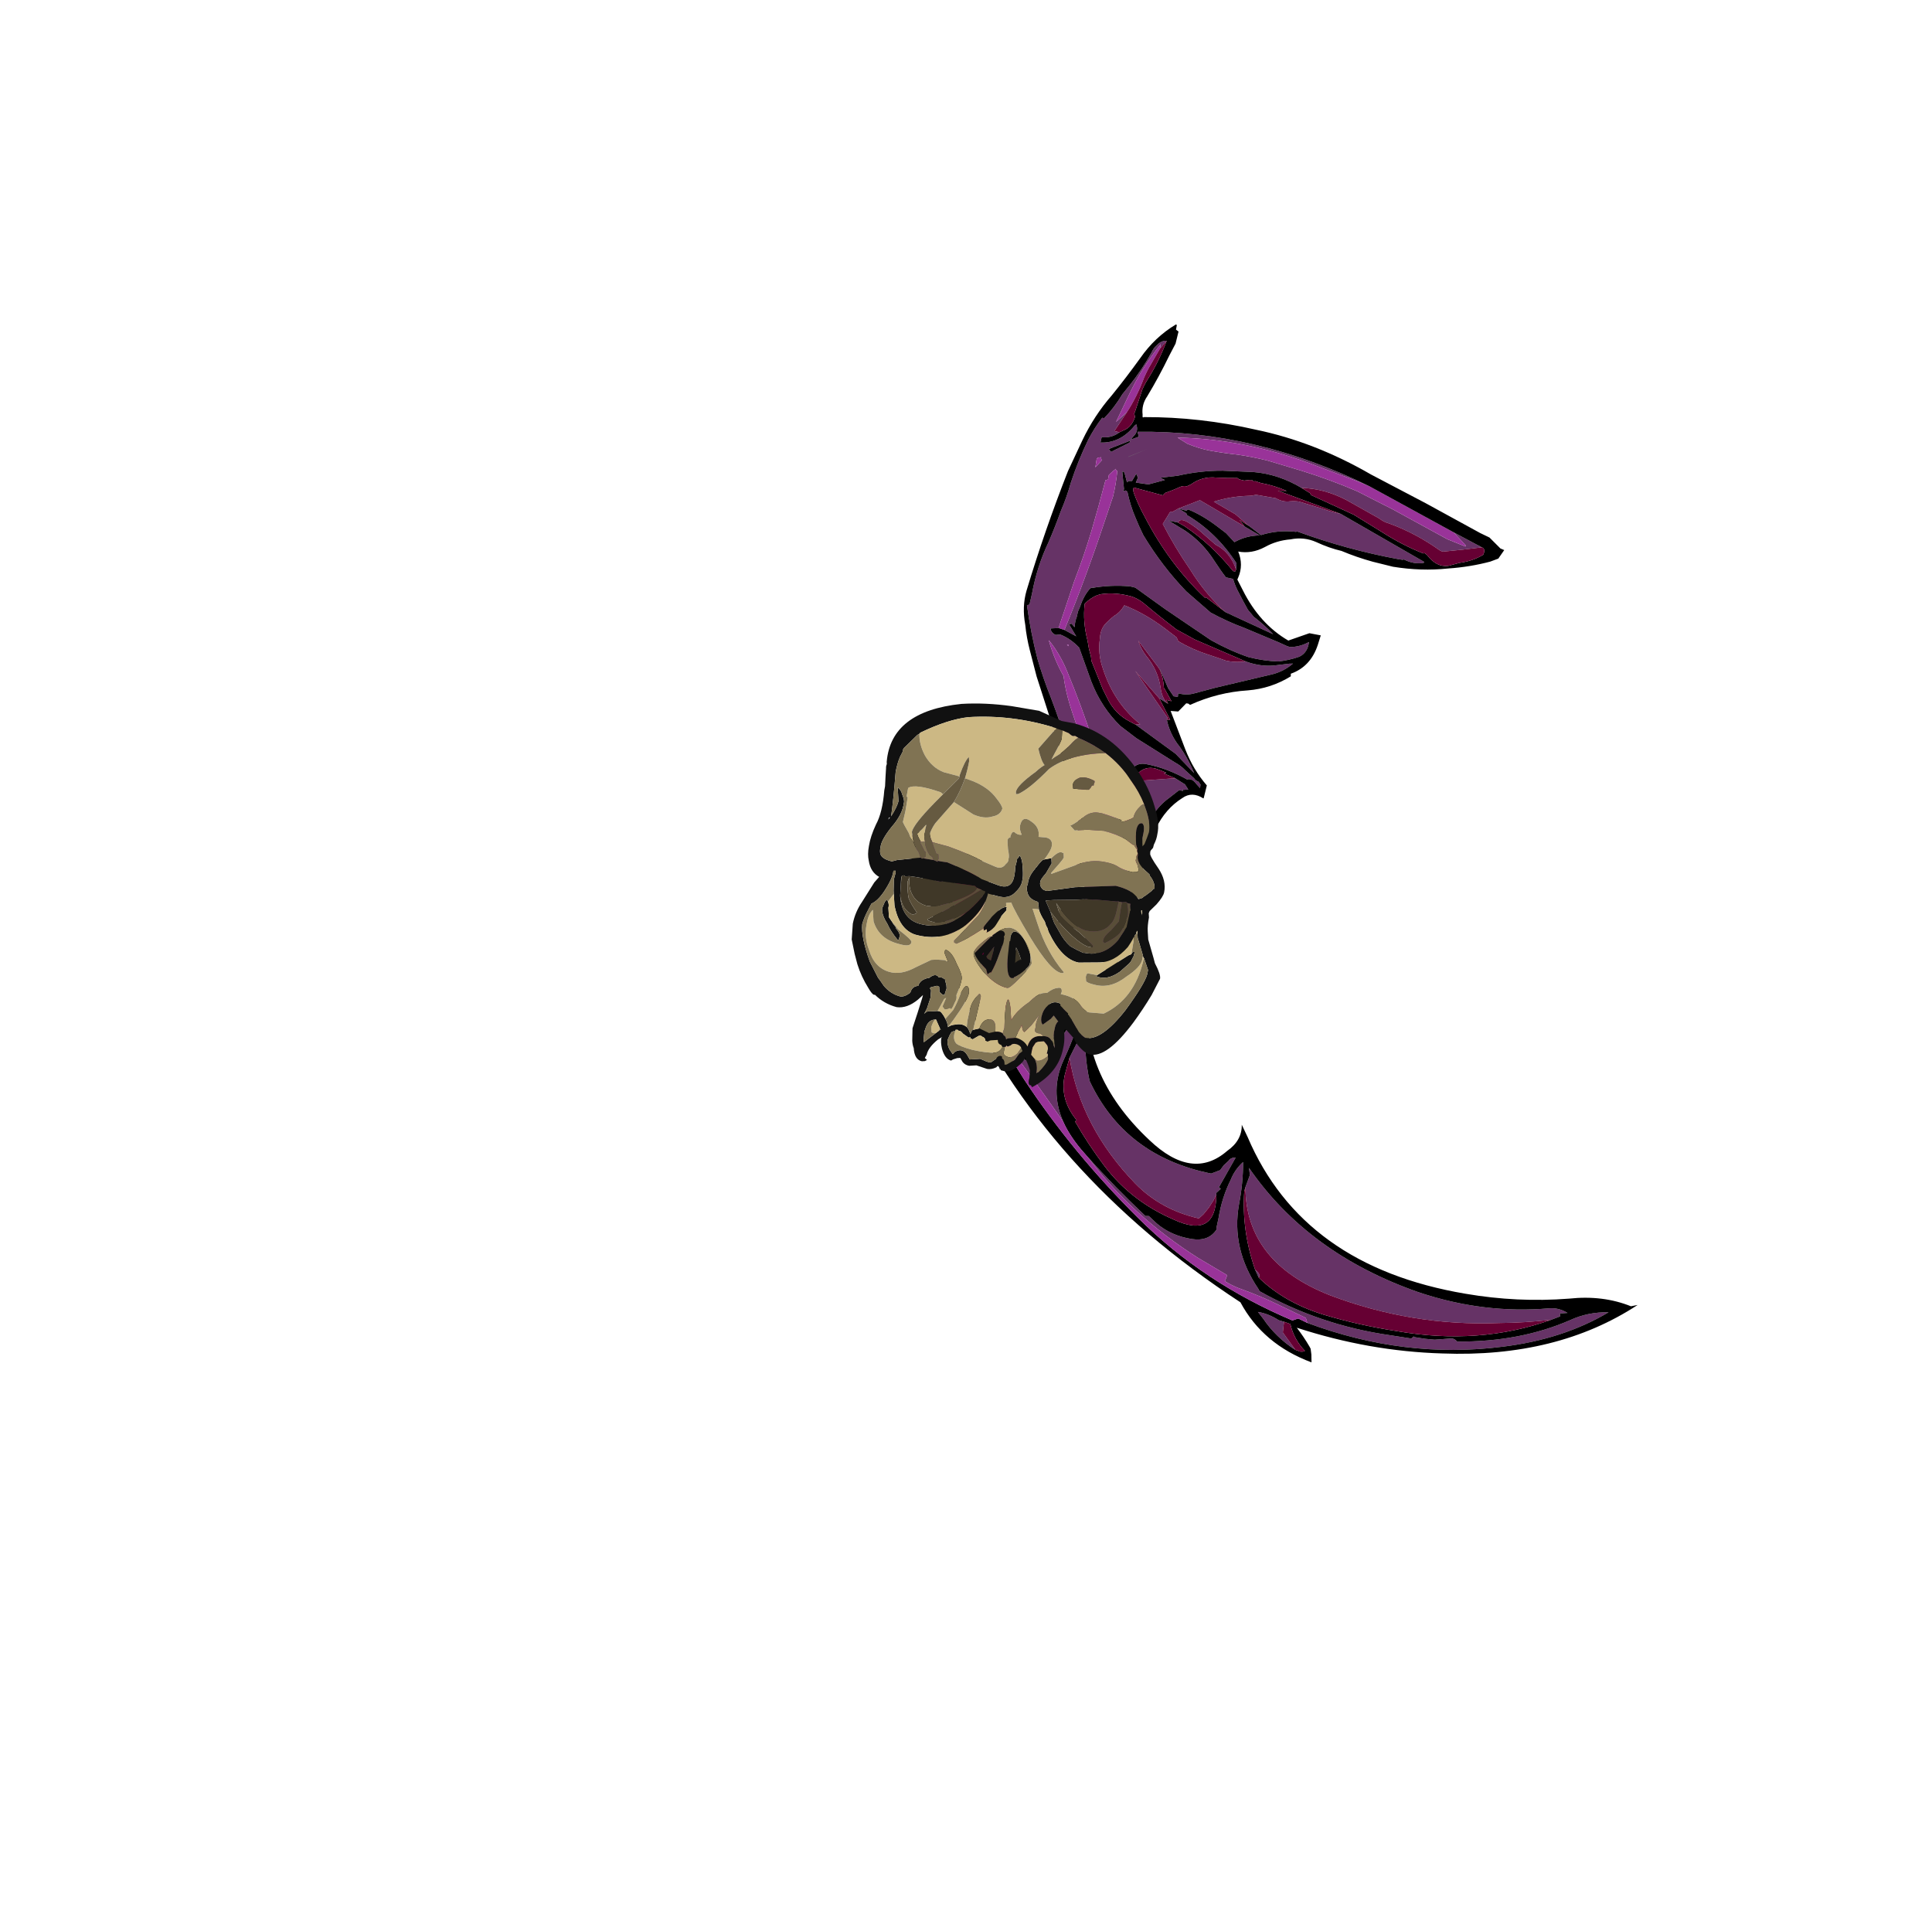 <?xml version="1.0" encoding="UTF-8" standalone="no"?>
<svg xmlns:ffdec="https://www.free-decompiler.com/flash" xmlns:xlink="http://www.w3.org/1999/xlink" ffdec:objectType="frame" height="643.95px" width="650.0px" xmlns="http://www.w3.org/2000/svg">
  <g transform="matrix(1.0, 0.0, 0.0, 1.0, 342.2, 391.7)">
    <use ffdec:characterId="318" ffdec:characterName="a_WingFall8" height="247.45" transform="matrix(0.738, -0.674, -0.914, -0.706, 145.221, 105.426)" width="86.1" xlink:href="#sprite0"/>
    <use ffdec:characterId="330" ffdec:characterName="a_WingFall9" height="195.3" transform="matrix(-0.81, -0.618, -0.406, 0.942, 164.024, -206.941)" width="147.0" xlink:href="#sprite1"/>
    <use ffdec:characterId="347" ffdec:characterName="a_Body04" height="129.15" id="ikNode_1" transform="matrix(1, -0.06, 0.062, 1.006, -60.386, -152.352)" width="106.05" xlink:href="#sprite2"/>
  </g>
  <defs>
    <g id="sprite0" transform="matrix(1.0, 0.0, 0.0, 1.0, 43.05, 247.45)">
      <use ffdec:characterId="317" height="35.35" transform="matrix(7.0, 0.0, 0.0, 7.0, -43.05, -247.45)" width="12.3" xlink:href="#shape0"/>
    </g>
    <g id="shape0" transform="matrix(1.0, 0.0, 0.0, 1.0, 6.15, 35.35)">
      <path d="M3.0 -33.35 L3.4 -33.5 3.5 -33.4 3.75 -33.6 Q3.7 -33.2 3.4 -32.95 1.2 -31.25 0.1 -28.7 -1.7 -24.35 -0.15 -20.0 L-0.4 -20.25 -1.0 -20.5 Q-3.9 -22.85 -2.65 -26.3 -1.4 -29.6 1.3 -31.95 2.1 -32.7 3.0 -33.35 M-3.9 -23.35 L-4.1 -23.7 Q-4.0 -23.7 -3.95 -23.6 -3.9 -23.5 -3.9 -23.35 M-4.4 -26.5 Q-2.9 -30.4 0.5 -32.8 2.6 -34.3 5.0 -34.75 4.4 -34.15 3.55 -33.9 1.2 -33.15 -0.65 -31.35 -0.6 -31.15 -0.75 -31.05 L-1.25 -30.65 -1.5 -30.35 -1.75 -30.0 -1.75 -29.95 -1.9 -29.95 -2.4 -29.25 Q-4.1 -26.95 -4.6 -24.15 L-4.55 -24.05 Q-3.8 -22.0 -1.85 -20.85 -0.9 -20.3 -0.1 -19.65 -0.65 -19.65 -1.15 -19.85 -2.1 -20.15 -3.0 -20.7 L-3.45 -20.95 -3.5 -21.0 Q-4.2 -21.15 -4.6 -20.6 -5.1 -19.9 -5.05 -19.1 L-5.0 -18.65 -5.1 -18.55 Q-4.9 -16.8 -4.55 -15.1 -5.5 -18.15 -5.15 -21.35 L-4.95 -22.7 -5.0 -22.75 -5.25 -22.85 Q-5.2 -23.25 -5.05 -23.6 -4.75 -24.35 -4.55 -25.15 L-4.25 -26.3 -4.4 -26.5 M-3.9 -13.25 Q-3.1 -11.9 -1.5 -11.35 0.1 -10.8 1.55 -10.05 1.15 -10.1 0.75 -10.2 -0.85 -10.8 -2.3 -10.55 -2.6 -10.5 -2.65 -10.25 L-2.7 -10.3 Q-1.5 -8.1 -0.5 -5.9 0.45 -3.85 1.9 -2.2 L2.2 -2.1 3.35 -2.35 3.5 -2.2 Q3.85 -1.9 4.15 -1.55 L4.2 -1.45 4.2 -1.25 4.05 -1.2 Q3.65 -1.1 3.4 -0.8 3.15 -0.6 2.9 -0.5 L2.75 -0.45 2.6 -0.45 2.6 -0.5 2.55 -0.55 2.3 -0.5 2.2 -0.5 2.15 -0.6 2.05 -0.75 1.85 -1.15 1.8 -1.2 1.8 -1.3 1.85 -1.4 1.85 -1.45 1.7 -1.5 1.75 -1.95 1.45 -2.2 Q-0.8 -4.85 -2.2 -8.05 -3.0 -10.65 -3.9 -13.25 M-1.2 -10.45 L0.6 -9.85 0.1 -9.45 Q-0.05 -9.3 -0.05 -9.15 0.55 -6.2 2.65 -3.65 0.15 -5.9 -1.15 -9.0 -1.4 -9.65 -1.8 -10.2 L-1.75 -10.2 -1.65 -10.25 -1.45 -10.25 -1.25 -10.35 -1.2 -10.45 M-0.8 -6.95 L-0.95 -7.15 -0.95 -7.25 -0.8 -6.95 M2.65 -1.35 L2.6 -1.35 2.25 -1.05 Q2.25 -1.0 2.35 -1.05 L2.65 -1.25 2.65 -1.35 M-5.8 -27.0 L-5.5 -26.1 -5.05 -25.8 -5.15 -25.6 Q-5.2 -25.1 -5.45 -24.75 L-5.55 -25.1 Q-5.9 -26.05 -5.8 -27.0 M-1.25 -11.45 Q-3.6 -13.95 -4.15 -17.25 -4.4 -18.8 -3.6 -20.15 L-3.3 -20.15 -2.9 -20.1 -2.45 -20.0 -2.15 -19.9 -2.1 -19.85 -1.8 -19.85 -1.8 -19.75 -0.15 -19.3 Q-0.3 -19.15 -0.5 -19.2 L-0.8 -19.2 -1.1 -19.25 -1.5 -19.1 Q-3.4 -16.1 -1.55 -12.75 -0.65 -11.7 0.5 -10.9 L-1.25 -11.45" fill="#663366" fill-rule="evenodd" stroke="none"/>
      <path d="M-1.0 -20.5 L-0.4 -20.25 -0.15 -20.0 Q-1.7 -24.35 0.1 -28.7 1.2 -31.25 3.4 -32.95 3.7 -33.2 3.75 -33.6 L3.5 -33.4 3.4 -33.5 3.0 -33.35 Q-0.15 -32.1 -2.05 -29.3 -2.95 -28.05 -3.6 -26.7 -4.3 -25.2 -4.1 -23.7 L-3.9 -23.35 Q-2.8 -21.75 -1.2 -20.6 L-1.0 -20.5 M-4.55 -15.1 Q-4.9 -16.8 -5.1 -18.55 L-5.0 -18.65 -5.05 -19.1 Q-5.1 -19.9 -4.6 -20.6 -4.2 -21.15 -3.5 -21.0 L-3.45 -20.95 -3.0 -20.7 Q-2.1 -20.15 -1.15 -19.85 -0.65 -19.65 -0.1 -19.65 -0.9 -20.3 -1.85 -20.85 -3.8 -22.0 -4.55 -24.05 L-4.6 -24.15 Q-4.1 -26.95 -2.4 -29.25 L-1.9 -29.95 -1.75 -29.95 -1.75 -30.0 -1.5 -30.35 -1.25 -30.65 -0.75 -31.05 Q-0.6 -31.15 -0.65 -31.35 1.2 -33.15 3.55 -33.9 4.4 -34.15 5.0 -34.75 2.6 -34.3 0.5 -32.8 -2.9 -30.4 -4.4 -26.5 L-4.5 -26.1 -4.75 -26.0 Q-5.95 -22.3 -5.4 -18.45 -4.85 -14.55 -3.45 -10.85 -2.9 -9.45 -2.2 -8.05 -0.8 -4.85 1.45 -2.2 L1.75 -1.95 1.7 -1.5 1.85 -1.45 1.85 -1.4 1.8 -1.3 1.8 -1.2 1.85 -1.15 2.05 -0.75 2.15 -0.6 2.2 -0.5 2.3 -0.5 2.55 -0.55 2.6 -0.5 2.6 -0.45 2.75 -0.45 2.9 -0.5 Q3.15 -0.6 3.4 -0.8 3.65 -1.1 4.05 -1.2 L4.2 -1.25 4.2 -1.45 4.15 -1.55 Q3.85 -1.9 3.5 -2.2 L3.35 -2.35 2.2 -2.1 1.9 -2.2 Q0.45 -3.85 -0.5 -5.9 -1.5 -8.1 -2.7 -10.3 L-2.65 -10.25 Q-2.6 -10.5 -2.3 -10.55 -0.85 -10.8 0.75 -10.2 1.15 -10.1 1.55 -10.05 0.1 -10.8 -1.5 -11.35 -3.1 -11.9 -3.9 -13.25 -4.25 -13.85 -4.45 -14.65 L-4.55 -15.1 M4.35 -33.2 Q2.65 -31.85 1.45 -30.1 -2.35 -24.6 1.0 -19.0 L1.3 -18.45 Q0.7 -18.95 -0.15 -18.85 -2.35 -18.8 -2.05 -16.3 -1.6 -12.2 1.95 -9.8 L1.05 -9.7 0.6 -9.55 Q0.25 -9.4 0.15 -9.05 1.65 -5.3 4.3 -2.15 L3.65 -2.7 Q4.4 -1.95 4.7 -0.95 L4.6 -1.05 4.65 -0.9 4.5 -0.75 4.1 -0.7 Q4.0 -0.75 3.95 -0.85 L3.55 -0.6 3.3 -0.55 2.95 -0.05 2.7 -0.05 2.75 0.0 2.5 -0.1 2.5 0.0 Q1.95 -0.3 1.7 -0.85 1.35 -1.75 0.75 -2.45 -0.7 -4.05 -1.75 -5.9 -6.5 -14.35 -5.6 -23.95 -6.55 -25.9 -5.8 -27.85 L-5.5 -27.6 -5.3 -27.4 -5.25 -27.3 Q-5.05 -26.85 -4.9 -26.35 -3.65 -29.15 -1.55 -31.3 1.7 -34.7 6.15 -35.35 L5.9 -35.2 Q5.5 -34.05 4.35 -33.2 M2.65 -3.65 Q0.55 -6.2 -0.05 -9.15 -0.05 -9.3 0.1 -9.45 L0.6 -9.85 -1.2 -10.45 Q-1.6 -10.6 -2.05 -10.5 L-2.2 -10.45 Q-1.75 -8.8 -0.95 -7.25 L-0.95 -7.15 -0.8 -6.95 1.55 -2.85 2.9 -2.55 3.1 -2.65 3.25 -2.8 2.65 -3.65 M2.65 -1.35 L2.65 -1.25 2.35 -1.05 Q2.25 -1.0 2.25 -1.05 L2.6 -1.35 2.65 -1.35 M-5.05 -25.8 L-4.95 -26.05 Q-5.45 -26.65 -5.55 -27.3 -5.65 -27.3 -5.75 -27.15 L-5.75 -27.1 -5.8 -27.0 Q-5.9 -26.05 -5.55 -25.1 L-5.45 -24.75 Q-5.2 -25.1 -5.15 -25.6 L-5.05 -25.8 M-1.25 -11.45 L0.5 -10.9 Q-0.65 -11.7 -1.55 -12.75 -3.4 -16.1 -1.5 -19.1 L-1.1 -19.25 -0.8 -19.2 -0.5 -19.2 Q-0.3 -19.15 -0.15 -19.3 L-1.8 -19.75 -1.8 -19.85 -2.1 -19.85 -2.15 -19.9 Q-3.9 -21.3 -4.4 -19.45 -4.95 -17.7 -4.4 -15.85 -4.05 -14.7 -3.55 -13.6 L-3.45 -13.6 Q-3.15 -12.45 -2.05 -11.85 L-1.25 -11.45" fill="#000000" fill-rule="evenodd" stroke="none"/>
      <path d="M3.0 -33.35 Q2.1 -32.7 1.3 -31.95 -1.4 -29.6 -2.65 -26.3 -3.9 -22.85 -1.0 -20.5 L-1.2 -20.6 Q-2.8 -21.75 -3.9 -23.35 -3.9 -23.5 -3.95 -23.6 -4.0 -23.7 -4.1 -23.7 -4.3 -25.2 -3.6 -26.7 -2.95 -28.05 -2.05 -29.3 -0.15 -32.1 3.0 -33.35 M-1.2 -10.45 L-1.25 -10.35 -1.45 -10.25 -1.65 -10.25 -1.75 -10.2 -1.8 -10.2 Q-1.4 -9.65 -1.15 -9.0 0.15 -5.9 2.65 -3.65 L3.25 -2.8 3.1 -2.65 2.9 -2.55 1.55 -2.85 -0.8 -6.95 -0.95 -7.25 Q-1.75 -8.8 -2.2 -10.45 L-2.05 -10.5 Q-1.6 -10.6 -1.2 -10.45 M-5.8 -27.0 L-5.75 -27.1 -5.75 -27.15 Q-5.65 -27.3 -5.55 -27.3 -5.45 -26.65 -4.95 -26.05 L-5.05 -25.8 -5.5 -26.1 -5.8 -27.0 M-2.15 -19.9 L-2.45 -20.0 -2.9 -20.1 -3.3 -20.15 -3.6 -20.15 Q-4.4 -18.8 -4.15 -17.25 -3.6 -13.95 -1.25 -11.45 L-2.05 -11.85 Q-3.15 -12.45 -3.45 -13.6 L-3.55 -13.6 Q-4.05 -14.7 -4.4 -15.85 -4.95 -17.7 -4.4 -19.45 -3.9 -21.3 -2.15 -19.9" fill="#660033" fill-rule="evenodd" stroke="none"/>
      <path d="M-4.4 -26.5 L-4.25 -26.3 -4.55 -25.15 Q-4.75 -24.35 -5.05 -23.6 -5.2 -23.25 -5.25 -22.85 L-5.0 -22.75 -4.95 -22.7 -5.15 -21.35 Q-5.5 -18.15 -4.55 -15.1 L-4.45 -14.65 Q-4.25 -13.85 -3.9 -13.25 -3.0 -10.65 -2.2 -8.05 -2.9 -9.45 -3.45 -10.85 -4.85 -14.55 -5.4 -18.45 -5.95 -22.3 -4.75 -26.0 L-4.5 -26.1 -4.4 -26.5" fill="#993399" fill-rule="evenodd" stroke="none"/>
    </g>
    <g id="sprite1" transform="matrix(1.0, 0.0, 0.0, 1.0, 73.5, 195.3)">
      <use ffdec:characterId="329" height="27.9" transform="matrix(7.0, 0.0, 0.0, 7.0, -73.5, -195.3)" width="21.0" xlink:href="#shape1"/>
    </g>
    <g id="shape1" transform="matrix(1.0, 0.0, 0.0, 1.0, 10.5, 27.9)">
      <path d="M8.6 -26.0 Q8.85 -25.85 8.95 -25.55 9.05 -25.35 9.05 -25.1 9.15 -24.15 9.4 -23.2 L9.55 -22.65 Q9.65 -21.9 9.9 -21.2 L10.0 -21.15 Q10.15 -20.55 10.2 -19.9 10.25 -18.8 10.15 -17.75 10.05 -17.05 10.05 -16.35 10.0 -15.6 10.0 -14.8 10.05 -13.55 9.75 -12.35 L9.65 -11.85 9.75 -11.75 Q9.05 -10.8 8.25 -10.0 7.6 -9.4 6.9 -8.9 5.1 -7.55 3.55 -5.9 3.5 -5.65 3.35 -5.5 L3.05 -5.1 Q2.45 -4.15 2.2 -3.05 L2.05 -2.65 1.85 -2.8 1.55 -2.15 1.4 -2.2 1.4 -2.4 1.4 -2.5 1.35 -2.45 1.15 -2.0 1.4 -1.75 Q1.8 -1.75 1.8 -1.4 L1.85 -1.2 1.1 -0.8 0.75 -0.7 -0.25 -0.45 -0.55 -0.3 -0.95 -1.15 -0.95 -1.3 -1.0 -1.45 -1.0 -1.55 -1.05 -1.6 -1.05 -1.65 -1.1 -1.85 -1.05 -1.95 -0.95 -2.1 -0.5 -2.25 -0.45 -2.55 -0.7 -2.4 -0.75 -2.6 Q-0.75 -3.4 -0.25 -4.05 0.6 -5.15 1.55 -6.25 1.7 -6.8 1.9 -7.3 2.15 -8.0 1.85 -8.7 1.7 -9.0 1.35 -9.15 0.35 -9.6 -0.75 -9.75 -0.95 -9.95 -1.25 -9.85 L-1.5 -9.8 -1.45 -9.95 -1.3 -10.0 Q-1.15 -9.95 -1.05 -10.0 L-0.5 -10.05 Q-0.2 -10.1 0.1 -10.05 L2.3 -9.85 3.25 -9.85 Q4.45 -10.0 5.4 -10.7 L6.6 -11.65 Q7.15 -11.75 7.7 -11.6 L7.9 -11.45 Q8.15 -11.4 8.25 -11.55 L7.9 -11.8 8.1 -14.05 Q8.15 -15.3 8.3 -16.5 8.45 -17.65 8.65 -18.85 L8.55 -18.95 8.6 -19.15 8.5 -19.4 8.4 -19.6 8.4 -19.55 8.3 -19.55 Q8.1 -19.0 8.0 -18.45 7.95 -17.85 7.9 -17.3 7.65 -14.6 7.6 -11.9 L6.95 -12.0 7.5 -12.25 7.4 -12.35 7.2 -12.3 Q7.3 -12.55 7.3 -12.75 L7.35 -13.0 7.35 -13.25 Q7.4 -13.8 7.25 -14.25 L7.1 -14.45 7.2 -14.3 Q6.4 -15.0 5.5 -15.5 L5.25 -15.6 3.5 -15.65 2.6 -15.7 0.85 -15.8 Q-0.2 -15.95 -1.15 -16.25 -1.9 -16.55 -2.55 -16.95 -3.0 -17.3 -3.4 -17.75 -3.7 -18.15 -3.55 -18.6 -3.25 -18.15 -2.8 -17.85 L-2.65 -17.8 -2.2 -17.7 -0.4 -17.25 Q0.45 -17.0 1.4 -16.85 L2.9 -16.95 Q4.45 -17.2 5.9 -17.85 6.25 -18.05 6.6 -18.3 7.05 -18.6 7.45 -19.05 L7.55 -19.05 7.65 -18.95 7.65 -19.05 8.05 -19.65 8.05 -19.7 7.95 -19.7 7.65 -19.4 7.6 -19.5 7.45 -19.6 7.4 -20.0 7.25 -19.9 7.25 -19.65 6.65 -19.95 6.0 -20.6 6.25 -20.55 5.5 -21.15 Q4.6 -22.0 3.6 -22.65 L2.2 -23.5 Q1.05 -24.15 -0.25 -24.3 -1.3 -24.95 -2.5 -25.15 L-4.3 -25.4 Q-4.6 -25.4 -4.85 -25.5 -6.2 -25.9 -7.6 -25.95 -7.7 -25.95 -7.8 -26.0 -8.65 -26.65 -9.45 -27.3 L-7.9 -27.05 -8.7 -26.9 -8.7 -26.85 -7.75 -26.6 -4.75 -26.15 -2.8 -25.8 Q-1.35 -25.45 0.1 -24.95 L1.8 -24.35 Q2.55 -24.05 3.25 -23.7 3.9 -23.35 4.55 -23.05 5.1 -22.8 5.7 -22.65 L6.25 -22.6 Q3.25 -24.5 -0.2 -25.5 L-2.65 -26.2 -3.25 -26.35 Q2.95 -25.15 8.15 -21.65 L8.0 -21.5 8.3 -21.15 8.25 -21.35 Q8.1 -21.7 8.35 -21.9 L8.4 -21.8 Q8.7 -20.7 9.6 -20.15 L9.65 -20.4 9.55 -20.45 Q9.15 -20.7 8.95 -21.1 L9.2 -21.0 9.0 -22.1 9.3 -21.4 9.25 -22.7 Q9.2 -24.25 8.8 -25.7 L8.75 -25.5 8.6 -26.0 M2.45 -3.3 L2.45 -3.45 Q2.55 -4.35 3.2 -5.1 3.35 -5.3 3.35 -5.05 L2.55 -3.2 2.45 -3.3 M0.75 -17.3 L-1.8 -17.85 Q-1.25 -17.95 -0.6 -17.95 -0.4 -18.0 -0.2 -18.05 0.2 -18.25 0.65 -18.5 0.9 -18.65 1.05 -18.8 L1.4 -18.65 Q1.75 -18.75 2.25 -18.95 3.1 -19.3 4.1 -19.25 L5.05 -19.15 4.6 -19.35 Q4.6 -19.6 4.15 -19.65 3.7 -19.7 3.2 -19.65 L2.5 -19.6 Q1.7 -19.75 1.1 -19.25 L1.2 -19.5 Q2.7 -20.1 4.35 -19.9 L4.4 -19.95 4.85 -19.9 4.45 -20.05 4.4 -20.15 Q3.65 -20.35 2.75 -20.35 L2.25 -20.35 1.7 -20.25 Q1.3 -20.85 0.7 -21.25 L1.55 -21.15 4.05 -20.85 4.85 -19.9 5.05 -19.6 5.15 -19.55 5.25 -18.85 Q4.25 -18.3 3.15 -17.9 2.0 -17.4 0.75 -17.3 M1.35 -21.3 L0.65 -21.3 Q0.0 -22.0 -0.85 -22.45 L-0.9 -22.5 Q-3.45 -23.25 -5.95 -24.4 L-6.15 -24.5 -6.2 -24.55 Q-6.75 -24.65 -7.15 -25.0 L-7.15 -25.05 -2.5 -24.45 Q-2.05 -24.25 -1.55 -24.1 L-0.4 -23.7 Q-0.2 -23.6 0.0 -23.45 0.3 -23.2 0.7 -23.15 L1.65 -22.7 Q1.8 -22.55 1.95 -22.45 2.75 -21.9 3.4 -21.2 L2.2 -21.35 1.35 -21.3 M-1.1 -16.0 L-0.9 -15.85 Q-0.55 -15.6 -0.2 -15.45 0.3 -15.3 0.75 -15.15 1.5 -14.9 2.3 -14.8 L2.45 -14.9 3.1 -14.9 Q4.3 -14.9 5.4 -14.6 5.45 -14.2 5.65 -13.9 5.8 -13.6 5.9 -13.3 6.0 -12.95 5.85 -12.6 5.65 -11.95 5.15 -11.55 4.0 -10.55 2.4 -10.5 L2.6 -10.35 0.25 -10.4 -0.95 -10.2 Q-0.3 -10.65 0.4 -10.85 0.95 -11.05 1.3 -11.45 L1.3 -11.55 3.65 -12.4 2.05 -12.05 1.55 -12.1 Q1.9 -12.1 2.2 -12.5 2.65 -13.1 3.45 -13.3 3.8 -13.4 4.1 -13.65 L2.65 -13.2 2.6 -13.2 1.85 -12.7 1.45 -12.55 1.25 -12.65 1.3 -12.8 Q0.9 -12.95 0.6 -13.25 L-0.25 -14.1 -2.55 -16.3 Q-3.0 -16.75 -3.25 -17.3 L-3.1 -17.2 -2.6 -16.8 Q-1.95 -16.25 -1.1 -16.0 M4.4 -10.55 L4.4 -10.55 4.75 -10.75 4.4 -10.55 M9.3 -19.6 L9.2 -19.5 9.35 -19.05 9.45 -19.4 Q9.45 -19.5 9.35 -19.55 L9.3 -19.6 M8.55 -12.4 Q8.55 -12.25 8.55 -12.4 M8.1 -20.4 L8.05 -20.45 7.4 -21.25 8.1 -20.4 M8.95 -20.1 L9.1 -20.15 8.3 -21.1 8.3 -21.0 8.95 -20.1 M7.15 -11.45 L7.1 -11.4 7.2 -11.4 7.15 -11.45 M8.3 -11.45 Q8.35 -11.5 8.3 -11.45 M8.1 -11.05 Q7.35 -10.85 6.7 -10.4 4.1 -8.6 1.95 -6.35 L0.8 -5.1 0.25 -4.45 0.25 -4.4 Q0.3 -4.35 0.25 -4.25 -0.1 -4.0 -0.1 -3.7 1.2 -4.75 2.35 -6.0 3.35 -7.05 4.5 -8.0 L5.65 -8.95 Q6.2 -9.4 6.6 -9.9 L6.75 -10.1 Q7.45 -10.45 8.0 -10.95 L8.1 -11.05 M-0.2 -5.2 Q0.1 -5.9 0.15 -6.65 L0.15 -7.0 0.05 -7.15 0.1 -7.3 Q0.0 -7.95 -0.3 -8.5 L-0.6 -9.1 -0.8 -9.2 -0.75 -9.25 -0.8 -9.25 -1.0 -9.4 -0.75 -9.5 -0.2 -9.45 1.15 -8.45 Q1.4 -7.95 1.3 -7.45 1.2 -7.0 0.85 -6.6 0.3 -5.95 -0.2 -5.2" fill="#663366" fill-rule="evenodd" stroke="none"/>
      <path d="M8.75 -25.5 L8.8 -25.7 Q9.2 -24.25 9.25 -22.7 L9.3 -21.4 9.0 -22.1 Q8.85 -23.0 8.9 -23.9 8.9 -24.3 8.85 -24.65 L8.75 -25.5 M-3.25 -26.35 L-2.65 -26.2 -0.2 -25.5 Q3.25 -24.5 6.25 -22.6 L5.7 -22.65 Q5.1 -22.8 4.55 -23.05 3.9 -23.35 3.25 -23.7 2.55 -24.05 1.8 -24.35 L0.1 -24.95 Q-1.35 -25.45 -2.8 -25.8 L-4.75 -26.15 -7.75 -26.6 -8.7 -26.85 -8.7 -26.9 -7.9 -27.05 -3.25 -26.35 M7.6 -11.9 Q7.65 -14.6 7.9 -17.3 7.95 -17.85 8.0 -18.45 8.1 -19.0 8.3 -19.55 L8.4 -19.55 8.4 -19.6 8.5 -19.4 8.6 -19.15 8.55 -18.95 8.65 -18.85 Q8.45 -17.65 8.3 -16.5 8.15 -15.3 8.1 -14.05 L7.9 -11.8 7.6 -11.9 M9.3 -19.6 L9.35 -19.55 Q9.45 -19.5 9.45 -19.4 L9.35 -19.05 9.2 -19.5 9.3 -19.6 M7.15 -11.45 L7.2 -11.4 7.1 -11.4 7.15 -11.45 M8.1 -11.05 L8.0 -10.95 Q7.45 -10.45 6.75 -10.1 L6.6 -9.9 Q6.2 -9.4 5.65 -8.95 L4.5 -8.0 Q3.35 -7.05 2.35 -6.0 1.2 -4.75 -0.1 -3.7 -0.1 -4.0 0.25 -4.25 0.3 -4.35 0.25 -4.4 L0.25 -4.45 0.8 -5.1 1.95 -6.35 Q4.1 -8.6 6.7 -10.4 7.35 -10.85 8.1 -11.05" fill="#993399" fill-rule="evenodd" stroke="none"/>
      <path d="M2.2 -3.05 Q2.45 -4.15 3.05 -5.1 L3.35 -5.5 Q3.5 -5.65 3.55 -5.9 5.1 -7.55 6.9 -8.9 7.6 -9.4 8.25 -10.0 9.05 -10.8 9.75 -11.75 L9.65 -11.85 9.75 -12.35 Q10.05 -13.55 10.0 -14.8 10.0 -15.6 10.05 -16.35 10.05 -17.05 10.15 -17.75 10.25 -18.8 10.2 -19.9 10.15 -20.55 10.0 -21.15 L9.9 -21.2 Q9.65 -21.9 9.55 -22.65 L9.4 -23.2 Q9.15 -24.15 9.05 -25.1 9.05 -25.35 8.95 -25.55 8.85 -25.85 8.6 -26.0 8.55 -25.0 8.7 -24.0 8.75 -23.7 8.75 -23.4 L8.65 -22.35 8.65 -22.25 8.55 -22.15 Q8.5 -21.65 8.8 -21.3 L8.95 -21.1 Q9.15 -20.7 9.55 -20.45 L9.65 -20.4 9.6 -20.15 Q8.7 -20.7 8.4 -21.8 L8.35 -21.9 Q8.1 -21.7 8.25 -21.35 L8.3 -21.15 8.0 -21.5 8.15 -21.65 Q2.95 -25.15 -3.25 -26.35 L-7.9 -27.05 -9.45 -27.3 Q-9.65 -27.35 -9.65 -27.1 L-9.65 -27.05 Q-9.3 -26.5 -8.75 -26.05 L-8.3 -25.6 Q-7.8 -25.2 -7.15 -25.4 -7.05 -25.4 -7.0 -25.4 L-6.95 -25.35 Q-5.85 -25.05 -4.6 -24.95 L-3.1 -24.8 -0.8 -24.3 -0.75 -24.35 -0.25 -24.3 Q1.05 -24.15 2.2 -23.5 L3.6 -22.65 Q4.6 -22.0 5.5 -21.15 L6.25 -20.55 6.0 -20.6 6.65 -19.95 7.25 -19.65 7.25 -19.9 7.4 -20.0 7.45 -19.6 7.6 -19.5 7.65 -19.4 7.95 -19.7 8.05 -19.7 8.05 -19.65 7.65 -19.05 7.65 -18.95 7.55 -19.05 7.45 -19.05 Q7.05 -18.6 6.6 -18.3 6.25 -18.05 5.9 -17.85 4.45 -17.2 2.9 -16.95 L1.4 -16.85 Q0.45 -17.0 -0.4 -17.25 L-2.2 -17.7 -2.65 -17.8 -2.8 -17.85 Q-3.25 -18.15 -3.55 -18.6 -3.7 -18.15 -3.4 -17.75 -3.0 -17.3 -2.55 -16.95 -1.9 -16.55 -1.15 -16.25 -0.2 -15.95 0.85 -15.8 L2.6 -15.7 3.5 -15.65 5.25 -15.6 5.5 -15.5 Q6.4 -15.0 7.2 -14.3 L7.1 -14.45 7.25 -14.25 Q7.4 -13.8 7.35 -13.25 L7.35 -13.0 7.3 -12.75 Q7.3 -12.55 7.2 -12.3 L7.4 -12.35 7.5 -12.25 6.95 -12.0 7.6 -11.9 7.9 -11.8 8.25 -11.55 Q8.15 -11.4 7.9 -11.45 L7.7 -11.6 Q7.15 -11.75 6.6 -11.65 L5.4 -10.7 Q4.45 -10.0 3.25 -9.85 L2.3 -9.85 0.1 -10.05 Q-0.2 -10.1 -0.5 -10.05 L-1.05 -10.0 Q-1.15 -9.95 -1.3 -10.0 L-1.45 -9.95 -1.5 -9.8 -1.25 -9.85 Q-0.95 -9.95 -0.75 -9.75 0.35 -9.6 1.35 -9.15 1.7 -9.0 1.85 -8.7 2.15 -8.0 1.9 -7.3 1.7 -6.8 1.55 -6.25 0.6 -5.15 -0.25 -4.05 -0.75 -3.4 -0.75 -2.6 L-0.7 -2.4 -0.45 -2.55 -0.5 -2.25 -0.95 -2.1 -1.05 -1.95 -1.1 -1.85 -1.05 -1.65 -1.05 -1.6 -1.0 -1.55 -1.0 -1.45 -0.95 -1.3 -0.95 -1.15 -0.55 -0.3 -0.85 0.0 -1.05 -0.1 -1.5 -2.2 -1.2 -2.25 -0.7 -4.1 Q-0.55 -4.65 -0.45 -5.3 -0.3 -6.1 -0.3 -6.95 -0.35 -8.0 -0.9 -8.9 -1.2 -9.45 -1.85 -9.5 L-1.85 -9.55 -1.75 -10.1 Q-0.85 -10.3 -0.1 -10.85 L1.3 -11.9 0.95 -12.1 0.75 -12.65 0.65 -12.7 0.55 -12.7 Q-0.45 -14.0 -1.75 -14.95 -2.75 -15.7 -3.4 -16.75 L-3.35 -16.85 Q-4.1 -17.7 -4.0 -18.75 L-3.95 -19.2 -3.4 -18.95 -2.6 -18.05 Q-1.0 -17.85 0.4 -18.65 L0.85 -18.9 0.85 -19.0 Q0.85 -19.65 1.35 -20.0 0.7 -20.3 0.25 -20.95 -0.15 -21.55 -0.75 -22.0 -1.3 -22.5 -1.95 -22.65 -2.65 -22.8 -3.25 -23.05 -4.05 -23.25 -4.85 -23.55 -5.35 -23.75 -5.85 -23.95 -7.2 -24.6 -8.35 -25.5 -9.3 -26.2 -10.1 -27.0 L-10.4 -27.35 -10.5 -27.85 -10.3 -27.8 -9.6 -27.9 -9.1 -27.8 -6.1 -27.35 -3.1 -26.85 Q0.05 -26.45 2.9 -25.2 5.65 -24.05 8.15 -22.4 8.2 -22.3 8.25 -22.45 8.5 -22.8 8.4 -23.3 8.25 -24.4 8.2 -25.5 L8.15 -26.15 8.25 -26.7 8.4 -26.7 8.45 -26.9 8.5 -26.9 Q9.2 -25.8 9.45 -24.55 9.7 -23.4 10.0 -22.3 10.4 -21.0 10.45 -19.7 L10.5 -18.1 Q10.4 -15.15 10.05 -12.3 9.95 -11.55 9.45 -10.95 9.15 -10.5 8.75 -10.1 L7.95 -9.3 6.5 -8.05 4.95 -6.65 Q4.35 -6.1 3.8 -5.55 L3.35 -5.05 Q3.35 -5.3 3.2 -5.1 2.55 -4.35 2.45 -3.45 L2.45 -3.3 2.2 -3.05 M-0.25 -0.45 L0.75 -0.7 0.65 -0.5 0.45 -0.55 0.0 -0.4 -0.25 -0.45 M1.1 -0.8 L1.85 -1.2 1.8 -1.4 Q1.8 -1.75 1.4 -1.75 L1.15 -2.0 1.35 -2.45 1.4 -2.4 1.4 -2.2 1.55 -2.15 1.65 -1.9 Q1.8 -1.85 1.95 -1.7 2.2 -1.5 2.35 -1.15 2.5 -0.8 2.25 -0.5 L1.1 -0.8 M0.75 -17.3 L1.9 -17.3 1.95 -17.25 Q4.2 -17.5 6.2 -18.6 6.7 -18.85 7.15 -19.2 7.25 -19.3 7.25 -19.4 L5.8 -19.95 5.75 -20.1 5.45 -20.45 5.25 -20.7 Q5.15 -20.85 5.0 -20.95 L4.9 -21.0 4.75 -21.2 Q4.4 -21.85 3.75 -22.2 3.25 -22.5 2.8 -22.8 L2.7 -22.8 2.45 -22.9 2.2 -23.1 2.15 -23.1 2.1 -23.15 2.0 -23.15 1.95 -23.2 1.65 -23.3 Q1.0 -23.6 0.35 -23.75 L0.75 -23.5 -2.5 -24.45 -7.15 -25.05 -7.15 -25.0 Q-6.75 -24.65 -6.2 -24.55 L-6.15 -24.5 -5.95 -24.4 Q-3.45 -23.25 -0.9 -22.5 L-0.85 -22.45 Q0.0 -22.0 0.65 -21.3 L1.35 -21.3 1.9 -21.25 1.55 -21.15 0.7 -21.25 Q1.3 -20.85 1.7 -20.25 L2.25 -20.35 2.75 -20.35 Q3.65 -20.35 4.4 -20.15 L4.45 -20.05 4.85 -19.9 4.4 -19.95 4.35 -19.9 Q2.7 -20.1 1.2 -19.5 L1.1 -19.25 1.1 -19.15 1.2 -19.1 Q2.7 -19.5 4.25 -19.4 L4.6 -19.35 5.05 -19.15 4.1 -19.25 Q3.1 -19.3 2.25 -18.95 1.75 -18.75 1.4 -18.65 L1.05 -18.8 Q0.9 -18.65 0.65 -18.5 0.2 -18.25 -0.2 -18.05 -0.4 -18.0 -0.6 -17.95 -1.25 -17.95 -1.8 -17.85 L0.75 -17.3 M-1.1 -16.0 Q-1.95 -16.25 -2.6 -16.8 L-3.1 -17.2 -3.25 -17.3 Q-3.0 -16.75 -2.55 -16.3 L-0.25 -14.1 0.6 -13.25 Q0.9 -12.95 1.3 -12.8 L1.25 -12.65 1.45 -12.55 1.85 -12.7 2.6 -13.2 2.65 -13.2 2.55 -13.15 Q2.2 -12.9 2.0 -12.5 L2.05 -12.6 1.45 -12.3 1.7 -12.2 1.55 -12.1 2.05 -12.05 1.15 -11.55 1.3 -11.45 Q0.95 -11.05 0.4 -10.85 -0.3 -10.65 -0.95 -10.2 L0.25 -10.4 2.6 -10.35 2.9 -10.3 Q3.75 -10.15 4.4 -10.55 L4.75 -10.75 5.8 -11.5 5.9 -11.65 6.15 -11.9 6.35 -12.15 Q6.95 -12.75 7.2 -13.5 7.05 -13.9 6.8 -14.2 L6.65 -14.35 Q6.05 -14.85 5.25 -15.15 4.95 -15.25 4.6 -15.25 3.6 -15.2 2.6 -15.2 L1.95 -15.3 1.6 -15.35 -1.1 -16.0 M8.95 -20.1 L8.3 -21.0 8.3 -21.1 9.1 -20.15 8.95 -20.1 M8.1 -20.4 L7.4 -21.25 8.05 -20.45 8.1 -20.4 M8.55 -12.4 Q8.55 -12.25 8.55 -12.4 M8.3 -11.45 Q8.35 -11.5 8.3 -11.45 M-0.2 -5.2 L-0.25 -4.7 Q0.4 -5.05 0.8 -5.75 0.95 -5.95 1.1 -6.15 2.0 -7.15 1.6 -8.45 1.4 -9.05 0.85 -9.25 0.55 -9.35 0.3 -9.4 L0.4 -9.3 -0.2 -9.45 -0.75 -9.5 -1.0 -9.4 -0.8 -9.25 -0.75 -9.25 -0.8 -9.2 -0.6 -9.1 -0.3 -8.5 Q0.0 -7.95 0.1 -7.3 L0.05 -7.15 0.15 -7.0 0.15 -6.65 Q0.1 -5.9 -0.2 -5.2" fill="#000000" fill-rule="evenodd" stroke="none"/>
      <path d="M8.6 -26.0 L8.75 -25.5 8.85 -24.65 Q8.9 -24.3 8.9 -23.9 8.85 -23.0 9.0 -22.1 L9.2 -21.0 8.95 -21.1 8.8 -21.3 Q8.5 -21.65 8.55 -22.15 L8.65 -22.25 8.65 -22.35 8.75 -23.4 Q8.75 -23.7 8.7 -24.0 8.55 -25.0 8.6 -26.0 M-9.45 -27.3 Q-8.65 -26.65 -7.8 -26.0 -7.7 -25.95 -7.6 -25.95 -6.2 -25.9 -4.85 -25.5 -4.6 -25.4 -4.3 -25.4 L-2.5 -25.15 Q-1.3 -24.95 -0.25 -24.3 L-0.75 -24.35 -0.8 -24.3 -3.1 -24.8 -4.6 -24.95 Q-5.85 -25.05 -6.95 -25.35 L-7.0 -25.4 Q-7.05 -25.4 -7.15 -25.4 -7.8 -25.2 -8.3 -25.6 L-8.75 -26.05 Q-9.3 -26.5 -9.65 -27.05 L-9.65 -27.1 Q-9.65 -27.35 -9.45 -27.3 M-2.5 -24.45 L0.75 -23.5 0.35 -23.75 Q1.0 -23.6 1.65 -23.3 L1.95 -23.2 2.0 -23.15 2.1 -23.15 2.15 -23.1 2.2 -23.1 2.45 -22.9 2.7 -22.8 2.8 -22.8 Q3.25 -22.5 3.75 -22.2 4.4 -21.85 4.75 -21.2 L4.9 -21.0 5.0 -20.95 Q5.15 -20.85 5.25 -20.7 L5.45 -20.45 5.75 -20.1 5.8 -19.95 7.25 -19.4 Q7.25 -19.3 7.15 -19.2 6.7 -18.85 6.2 -18.6 4.2 -17.5 1.95 -17.25 L1.9 -17.3 0.75 -17.3 Q2.0 -17.4 3.15 -17.9 4.25 -18.3 5.25 -18.85 L5.15 -19.55 5.05 -19.6 4.85 -19.9 4.05 -20.85 1.55 -21.15 1.9 -21.25 1.35 -21.3 2.2 -21.35 3.4 -21.2 Q2.75 -21.9 1.95 -22.45 1.8 -22.55 1.65 -22.7 L0.7 -23.15 Q0.3 -23.2 0.0 -23.45 -0.2 -23.6 -0.4 -23.7 L-1.55 -24.1 Q-2.05 -24.25 -2.5 -24.45 M4.6 -19.35 L4.25 -19.4 Q2.7 -19.5 1.2 -19.1 L1.1 -19.15 1.1 -19.25 Q1.7 -19.75 2.5 -19.6 L3.2 -19.65 Q3.7 -19.7 4.15 -19.65 4.6 -19.6 4.6 -19.35 M2.6 -10.35 L2.4 -10.5 Q4.0 -10.55 5.15 -11.55 5.65 -11.95 5.85 -12.6 6.0 -12.95 5.9 -13.3 5.8 -13.6 5.65 -13.9 5.45 -14.2 5.4 -14.6 4.3 -14.9 3.1 -14.9 L2.45 -14.9 2.3 -14.8 Q1.5 -14.9 0.75 -15.15 0.3 -15.3 -0.2 -15.45 -0.55 -15.6 -0.9 -15.85 L-1.1 -16.0 1.6 -15.35 1.95 -15.3 2.6 -15.2 Q3.6 -15.2 4.6 -15.25 4.95 -15.25 5.25 -15.15 6.05 -14.85 6.65 -14.35 L6.8 -14.2 Q7.05 -13.9 7.2 -13.5 6.95 -12.75 6.35 -12.15 L6.15 -11.9 5.9 -11.65 5.8 -11.5 4.75 -10.75 4.4 -10.55 4.4 -10.55 Q3.75 -10.15 2.9 -10.3 L2.6 -10.35 M2.65 -13.2 L4.1 -13.65 Q3.8 -13.4 3.45 -13.3 2.65 -13.1 2.2 -12.5 1.9 -12.1 1.55 -12.1 L1.7 -12.2 1.45 -12.3 2.05 -12.6 2.0 -12.5 Q2.2 -12.9 2.55 -13.15 L2.65 -13.2 M2.05 -12.05 L3.65 -12.4 1.3 -11.55 1.3 -11.45 1.15 -11.55 2.05 -12.05 M-0.2 -9.45 L0.4 -9.3 0.3 -9.4 Q0.55 -9.35 0.85 -9.25 1.4 -9.05 1.6 -8.45 2.0 -7.15 1.1 -6.15 0.95 -5.95 0.8 -5.75 0.4 -5.05 -0.25 -4.7 L-0.2 -5.2 Q0.3 -5.95 0.85 -6.6 1.2 -7.0 1.3 -7.45 1.4 -7.95 1.15 -8.45 L-0.2 -9.45" fill="#660033" fill-rule="evenodd" stroke="none"/>
    </g>
    <g id="sprite2" transform="matrix(1.0, 0.0, 0.0, 1.0, 12.6, 9.45)">
      <use ffdec:characterId="346" height="18.45" transform="matrix(7.0, 0.0, 0.0, 7.0, -12.6, -9.45)" width="15.15" xlink:href="#shape2"/>
    </g>
    <g id="shape2" transform="matrix(1.0, 0.0, 0.0, 1.0, 1.8, 1.35)">
      <path d="M7.6 6.3 L8.0 6.25 8.0 6.5 7.7 6.95 Q7.4 7.25 7.4 7.35 7.35 7.5 7.45 7.65 7.5 7.75 7.7 7.8 L9.05 7.7 11.0 7.75 Q11.65 7.95 11.9 8.25 12.0 8.35 12.05 8.45 L12.25 8.4 12.3 8.35 12.4 8.3 12.7 8.1 12.8 8.0 12.85 8.0 Q12.9 7.7 12.65 7.35 L12.65 7.3 12.5 7.15 Q12.05 6.7 12.15 6.35 L12.15 6.3 12.15 6.25 Q12.1 6.15 12.15 6.05 L12.1 5.85 Q12.1 5.4 12.15 5.15 12.25 4.8 12.45 4.85 12.6 4.95 12.45 5.45 12.4 5.6 12.4 5.95 12.45 5.9 12.5 5.85 12.65 5.55 12.75 5.3 12.85 4.9 12.7 4.3 L12.6 3.95 Q12.4 3.35 12.05 2.8 11.6 2.0 10.9 1.4 10.35 0.95 9.65 0.6 L9.5 0.5 9.4 0.5 Q9.35 0.5 9.2 0.35 L8.9 0.2 8.65 0.1 8.55 0.05 Q6.55 -0.7 4.45 -0.7 3.45 -0.65 2.1 -0.1 L2.05 -0.05 1.95 0.0 1.25 0.6 1.2 0.7 1.2 0.75 1.05 1.0 Q0.9 1.3 0.8 1.7 0.6 3.1 0.45 3.8 0.75 3.4 0.85 3.1 L0.85 2.45 Q1.0 2.55 1.05 2.8 1.15 3.1 1.1 3.2 1.0 3.75 0.45 4.3 -0.1 4.9 -0.15 5.25 -0.25 5.6 -0.05 5.75 0.05 5.85 0.35 5.95 L0.6 5.9 1.75 5.85 1.8 5.9 1.9 5.9 2.35 6.0 2.55 6.1 2.55 6.05 2.75 6.1 3.0 6.15 Q4.15 6.7 4.6 7.05 L5.4 7.4 Q5.9 7.6 6.1 7.2 6.2 7.0 6.25 6.55 L6.35 6.25 6.35 6.2 Q6.4 6.15 6.45 6.1 L6.45 6.05 6.5 6.05 Q6.6 6.2 6.6 6.55 L6.6 6.7 Q6.6 7.05 6.55 7.2 6.5 7.5 6.2 7.75 5.85 8.1 5.3 7.9 L4.85 7.75 4.85 7.8 4.75 8.05 Q4.45 8.65 3.7 9.2 2.55 9.95 1.25 9.5 0.5 9.2 0.35 8.05 0.35 7.8 0.35 7.5 L0.35 7.35 0.4 6.8 0.5 6.5 0.5 6.4 0.4 6.4 Q0.35 6.75 -0.1 7.35 -0.45 7.8 -0.75 7.9 L-0.9 8.15 Q-1.15 8.55 -1.25 8.85 -1.35 9.45 -1.0 10.65 L-0.65 11.45 -0.55 11.6 -0.4 11.85 Q-0.1 12.25 0.35 12.4 0.55 12.45 0.85 12.25 0.95 11.95 1.25 11.95 1.3 11.8 1.45 11.7 1.65 11.6 1.8 11.6 2.0 11.45 2.15 11.5 2.25 11.55 2.25 11.6 2.45 11.6 2.5 11.7 L2.55 11.7 2.55 11.75 2.6 12.0 2.6 12.15 2.5 12.4 2.5 12.45 2.4 12.45 2.25 12.3 2.25 12.05 2.15 12.0 1.85 12.05 1.8 12.1 1.85 12.2 1.8 12.55 1.6 13.05 1.45 13.3 Q1.6 13.15 1.75 13.2 L2.1 13.2 Q2.15 13.2 2.25 13.25 2.4 13.45 2.45 13.6 2.55 13.8 2.55 14.0 2.7 13.9 2.9 13.9 3.25 13.85 3.45 14.05 3.55 14.15 3.6 14.4 L3.65 14.3 Q3.7 14.2 3.75 14.2 L4.05 14.15 4.5 14.4 4.8 14.35 4.85 14.35 Q5.05 14.35 5.15 14.45 L5.2 14.55 Q5.3 14.6 5.3 14.75 5.35 14.7 5.45 14.7 L5.75 14.7 Q5.8 14.7 5.9 14.75 6.2 14.9 6.3 15.15 6.5 14.6 7.05 14.7 7.35 14.7 7.45 14.9 7.55 15.0 7.55 15.15 L7.6 15.3 7.6 14.95 Q7.55 14.7 7.65 14.4 7.7 14.2 7.75 14.15 7.8 14.05 7.85 14.05 L7.65 13.75 7.5 13.9 7.1 14.15 Q7.0 14.05 7.05 13.8 7.15 13.45 7.35 13.3 7.65 13.0 8.0 13.2 8.0 13.25 8.0 13.3 L8.35 13.7 8.35 13.75 8.5 14.0 8.8 14.6 Q8.95 14.8 9.1 14.9 9.85 15.1 11.1 13.7 12.1 12.5 12.25 12.05 L12.3 11.85 12.15 11.3 12.1 11.2 12.1 11.15 11.95 10.5 11.9 10.3 11.9 10.1 11.9 9.95 Q11.85 10.0 11.85 10.1 11.8 10.1 11.75 10.2 11.7 10.25 11.65 10.35 L11.55 10.5 11.4 10.7 Q10.7 11.4 9.95 11.35 L9.0 11.3 Q8.2 11.1 7.65 9.75 L7.6 9.55 7.55 9.45 7.5 9.25 Q7.3 8.9 7.25 8.65 L7.25 8.5 Q7.2 8.5 7.25 8.45 L7.25 8.35 Q7.2 8.3 7.25 8.3 6.8 8.15 6.75 7.8 6.7 7.6 6.8 7.4 6.85 7.05 7.2 6.7 7.2 6.65 7.25 6.65 7.45 6.4 7.6 6.3 M8.9 -0.25 L9.5 -0.1 Q11.3 0.5 12.4 2.35 12.9 3.2 13.1 4.1 13.3 4.9 13.15 5.4 13.1 5.65 12.95 5.9 L12.9 6.05 Q12.85 6.1 12.8 6.15 12.75 6.2 12.75 6.3 12.7 6.4 13.1 7.05 13.45 7.65 13.3 8.2 13.25 8.4 12.9 8.75 L12.55 9.05 12.5 9.15 12.5 9.35 Q12.4 9.75 12.4 10.0 L12.4 10.4 12.6 11.3 12.65 11.55 Q12.9 12.1 12.85 12.3 L12.4 13.05 Q11.95 13.7 11.45 14.3 10.05 15.95 9.25 15.7 8.95 15.6 8.6 15.05 L8.55 14.9 8.2 14.45 Q8.1 14.45 8.1 14.5 L8.1 14.65 Q8.1 15.05 8.0 15.35 7.7 16.5 6.4 17.1 L6.35 17.0 6.3 17.0 Q6.2 16.9 6.3 16.65 L6.35 16.3 Q6.3 16.05 6.2 15.8 L6.15 15.65 Q6.1 15.85 5.8 16.05 5.4 16.35 5.1 16.25 L4.95 16.2 4.95 16.15 4.9 16.15 4.9 16.1 4.85 16.0 4.8 16.0 4.75 16.05 Q4.5 16.15 4.3 16.1 L3.8 15.9 3.45 15.9 Q3.25 15.85 3.15 15.7 L3.05 15.5 2.9 15.5 2.7 15.55 2.6 15.6 Q2.3 15.5 2.2 15.0 2.15 14.7 2.2 14.5 L2.25 14.45 Q2.15 14.5 2.05 14.55 1.55 14.9 1.45 15.25 L1.35 15.4 1.45 15.5 1.35 15.55 1.2 15.55 Q0.85 15.45 0.85 14.9 0.8 14.75 0.8 14.55 L0.85 13.95 1.15 13.2 1.4 12.55 1.45 12.4 1.2 12.6 Q0.65 13.0 0.15 12.9 -0.45 12.7 -0.85 12.25 L-0.9 12.25 Q-1.0 12.2 -1.15 11.9 -1.45 11.35 -1.6 10.75 L-1.7 10.25 -1.8 9.55 -1.7 8.8 Q-1.55 8.25 -1.2 7.8 -0.95 7.45 -0.55 6.9 L-0.3 6.65 Q-0.7 6.4 -0.75 5.85 -0.8 5.55 -0.7 5.15 -0.6 4.7 -0.3 4.15 0.05 3.6 0.2 2.55 L0.25 2.35 0.3 1.9 0.35 1.5 Q0.35 1.4 0.4 1.3 L0.4 1.2 Q0.75 -1.2 4.15 -1.35 5.3 -1.35 6.55 -1.1 L7.85 -0.8 8.9 -0.25 M12.2 9.0 L12.15 9.0 Q12.15 9.15 12.15 9.25 12.15 9.15 12.2 9.1 12.15 9.1 12.2 9.0 M7.8 8.8 Q7.85 9.05 7.95 9.35 L8.15 9.75 Q8.35 10.2 8.65 10.5 8.95 10.7 9.25 10.85 L9.3 10.85 Q10.2 11.1 10.95 10.35 L11.4 9.75 11.6 9.05 Q11.6 9.0 11.65 8.95 11.6 8.8 11.65 8.65 11.6 8.65 11.5 8.6 L11.45 8.55 11.25 8.55 11.05 8.5 11.0 8.5 10.0 8.35 9.85 8.35 9.6 8.3 9.05 8.3 8.0 8.25 7.6 8.25 7.8 8.8 M11.55 11.05 Q11.6 10.95 11.65 10.95 L11.7 10.95 11.7 11.0 11.65 11.15 11.5 11.4 11.4 11.5 10.95 11.85 Q10.3 12.25 9.8 12.0 L9.85 11.95 11.4 11.1 11.55 11.05 M7.6 15.3 L7.6 15.3 M5.65 8.45 L5.7 8.45 Q5.75 8.5 5.7 8.5 L5.7 8.6 5.45 8.85 5.2 9.2 Q5.0 9.5 4.7 9.6 4.65 9.65 4.7 9.55 L4.7 9.45 4.55 9.5 4.55 9.4 4.55 9.35 Q4.6 9.25 5.0 8.85 5.45 8.45 5.65 8.45 M0.35 3.85 L0.3 3.95 0.4 3.85 0.35 3.85 M1.15 6.7 L0.95 6.7 0.9 6.65 0.8 6.65 0.75 6.75 0.7 7.2 0.65 7.6 Q0.65 8.7 1.5 9.0 2.7 9.4 3.75 8.6 L3.9 8.5 Q4.35 8.15 4.7 7.75 L4.75 7.65 4.55 7.55 4.35 7.45 4.25 7.35 2.75 7.05 2.6 7.05 Q1.7 6.8 1.15 6.7 M4.95 9.8 L4.95 9.75 Q5.2 9.6 5.3 9.55 5.55 9.55 5.55 9.75 L5.5 9.85 5.5 9.9 5.5 9.95 5.45 10.15 5.1 10.95 Q4.85 11.45 4.75 11.55 L4.75 11.5 4.6 11.6 4.55 11.35 4.3 11.05 Q4.05 10.7 4.05 10.55 4.55 10.1 4.9 9.8 L4.95 9.8 M5.8 10.05 L5.8 9.9 Q5.9 9.6 6.05 9.65 6.2 9.65 6.4 9.95 6.85 10.65 6.65 11.25 6.65 11.3 6.4 11.5 6.15 11.7 5.9 11.8 5.85 11.8 5.85 11.85 L5.75 11.85 Q5.5 11.8 5.6 10.95 L5.75 10.1 5.8 10.05 M0.05 7.85 Q0.1 8.0 0.05 8.15 0.05 8.45 0.05 8.6 L0.2 8.85 0.25 8.95 0.35 9.1 0.35 9.15 Q0.55 9.4 0.5 9.55 L0.45 9.7 0.4 9.7 Q0.1 9.3 -0.05 8.9 -0.3 8.45 -0.25 8.15 L-0.1 7.85 0.0 7.75 0.05 7.85 M2.15 14.0 L2.0 13.6 1.95 13.6 Q1.6 13.6 1.45 14.05 L1.4 14.15 1.4 14.2 1.35 14.5 1.35 14.65 1.95 14.25 2.1 14.15 Q2.15 14.1 2.2 14.1 L2.15 14.0 M4.45 10.65 L4.5 10.55 Q4.45 10.55 4.4 10.65 L4.45 10.65 M4.8 10.95 Q4.95 10.55 5.0 10.3 L4.6 10.75 4.65 10.85 4.8 10.95 M6.0 11.1 Q6.15 11.0 6.25 11.0 6.15 10.6 6.05 10.4 L5.95 11.15 6.0 11.1 M7.25 15.65 L7.25 15.55 7.2 15.55 7.25 15.4 Q7.3 15.3 7.25 15.15 7.15 15.0 7.1 14.95 L6.85 14.95 Q6.8 14.95 6.7 15.0 L6.55 15.2 Q6.5 15.35 6.45 15.55 L6.6 15.75 Q6.75 16.05 6.65 16.45 6.7 16.4 6.75 16.4 7.15 16.05 7.25 15.8 L7.25 15.65 M5.2 15.1 L5.1 15.1 5.05 15.0 Q4.9 14.95 4.9 14.8 L4.9 14.75 4.55 14.75 4.4 14.8 4.3 14.75 4.3 14.7 Q4.3 14.65 4.25 14.6 4.15 14.55 4.1 14.5 L4.0 14.5 3.7 14.65 3.6 14.6 3.6 14.55 3.5 14.55 3.25 14.35 Q3.15 14.2 3.05 14.2 L3.0 14.15 2.9 14.15 2.9 14.2 Q2.8 14.2 2.7 14.25 L2.6 14.4 2.5 14.6 Q2.45 14.8 2.55 15.05 L2.7 15.3 2.8 15.2 Q3.0 15.1 3.15 15.15 3.3 15.2 3.4 15.4 L3.5 15.6 4.0 15.6 4.3 15.75 4.45 15.8 4.5 15.8 4.75 15.65 Q4.9 15.45 5.05 15.55 L5.05 15.65 Q5.15 15.7 5.15 15.85 L5.15 15.95 Q5.2 15.95 5.25 15.95 L5.65 15.75 Q5.85 15.5 5.9 15.45 6.0 15.4 6.05 15.35 L6.0 15.2 Q5.95 15.05 5.75 15.0 5.6 14.95 5.5 15.05 L5.35 15.1 5.3 15.05 5.25 15.1 Q5.3 15.15 5.2 15.1" fill="#111111" fill-rule="evenodd" stroke="none"/>
      <path d="M3.85 2.1 L3.1 1.85 Q2.55 1.6 2.25 1.0 2.0 0.45 2.05 -0.05 L2.1 -0.1 Q3.45 -0.65 4.45 -0.7 6.55 -0.7 8.55 0.05 L8.65 0.1 8.45 0.25 7.7 1.0 Q7.8 1.6 7.95 1.8 7.75 1.9 7.5 2.1 6.55 2.7 6.5 3.0 L6.5 3.1 6.6 3.1 Q7.15 2.9 8.15 2.0 9.15 1.35 10.9 1.4 11.6 2.0 12.05 2.8 12.4 3.35 12.6 3.95 12.5 3.95 12.4 4.05 12.15 4.25 12.05 4.55 L11.95 4.6 Q11.4 4.8 11.45 4.65 L11.5 4.65 Q10.6 4.25 10.5 4.25 10.05 4.1 9.65 4.4 9.1 4.75 9.0 4.75 L9.2 5.0 9.8 5.0 10.6 5.1 Q11.2 5.3 11.6 5.55 L11.95 5.85 12.0 5.85 Q12.05 6.0 12.15 6.1 12.1 6.1 12.15 6.05 12.1 6.15 12.15 6.25 L12.15 6.3 Q12.05 6.4 12.05 6.55 12.0 6.6 12.1 6.8 L12.15 7.05 12.1 7.15 11.85 7.15 Q11.5 7.05 11.25 6.9 11.0 6.7 10.6 6.6 9.9 6.4 9.15 6.65 8.3 6.9 7.95 7.0 L7.95 6.95 8.35 6.55 Q8.55 6.35 8.6 6.25 L8.6 6.05 8.5 6.0 Q8.35 5.95 8.0 6.25 L7.6 6.3 7.65 6.3 Q8.0 5.9 8.05 5.7 8.15 5.35 7.8 5.25 L7.45 5.2 Q7.55 4.75 7.15 4.45 6.75 4.1 6.6 4.6 6.55 4.8 6.65 5.05 L6.6 5.05 Q6.45 5.05 6.3 4.9 6.2 4.85 6.1 5.1 L6.1 5.15 Q5.95 5.15 5.95 5.35 L5.95 5.7 Q6.0 6.05 5.95 6.15 5.95 6.3 5.8 6.4 5.6 6.65 5.3 6.5 L4.7 6.2 Q4.15 5.85 3.1 5.4 L2.35 5.15 Q2.25 4.9 2.25 4.75 2.35 4.5 2.55 4.25 L3.5 3.3 4.4 3.95 Q4.9 4.2 5.3 4.1 5.7 4.05 5.8 3.75 5.8 3.6 5.55 3.25 5.2 2.7 4.45 2.35 L4.1 2.2 Q4.25 1.8 4.35 1.4 4.35 1.3 4.35 1.25 L4.35 1.2 Q4.15 1.35 3.85 2.05 L3.85 2.1 M1.45 5.1 Q1.35 5.0 1.25 4.65 1.0 4.15 1.0 4.1 L1.15 3.6 1.3 2.95 1.25 2.9 1.35 2.5 Q1.7 2.3 2.9 2.8 L3.0 2.9 2.55 3.3 Q1.5 4.25 1.4 4.6 1.4 4.7 1.45 5.1 M12.65 7.3 L12.65 7.35 12.65 7.3 M12.2 9.0 Q12.15 9.1 12.2 9.1 12.15 9.15 12.15 9.25 12.15 9.15 12.15 9.0 L12.2 9.0 M11.9 10.1 Q11.85 10.05 11.85 10.1 11.85 10.0 11.9 9.95 L11.9 10.1 M11.75 10.2 Q11.7 10.25 11.7 10.4 L11.55 11.05 11.4 11.1 9.85 11.95 9.45 11.85 Q9.35 11.8 9.3 12.0 9.3 12.1 9.3 12.2 9.35 12.3 9.7 12.4 10.45 12.65 11.25 12.1 11.95 11.7 12.05 11.35 L12.1 11.15 12.1 11.2 12.15 11.3 Q12.1 11.35 12.1 11.4 11.55 13.2 10.05 13.8 L9.35 13.7 Q9.15 13.65 8.9 13.25 8.65 12.9 8.05 12.75 L8.1 12.65 Q8.15 12.4 7.9 12.45 7.7 12.45 7.4 12.65 L7.2 12.65 Q6.9 12.7 6.5 13.05 5.9 13.4 5.6 13.85 L5.6 13.25 Q5.55 12.55 5.4 13.1 5.35 13.2 5.25 14.2 L5.15 14.45 Q5.05 14.35 4.85 14.35 L4.8 14.35 Q4.9 13.8 4.6 13.75 4.25 13.7 4.05 14.15 L3.75 14.2 4.2 12.7 Q4.25 12.55 4.15 12.5 3.8 12.8 3.7 13.1 3.65 13.2 3.5 13.75 L3.45 14.05 Q3.25 13.85 2.9 13.9 2.7 13.9 2.55 14.0 L2.85 13.65 Q3.55 12.8 3.65 12.45 3.7 12.1 3.55 12.1 3.45 12.1 3.25 12.45 3.05 12.9 2.85 13.2 L2.45 13.6 Q2.4 13.45 2.25 13.25 2.15 13.2 2.1 13.2 L2.2 13.05 2.45 12.65 2.55 12.6 2.35 13.0 2.45 13.15 Q2.6 13.15 2.7 13.1 L2.75 13.15 Q2.8 13.15 2.95 12.85 3.05 12.7 3.05 12.6 L3.05 12.5 Q3.3 12.0 3.35 11.75 3.4 11.55 3.15 11.0 2.95 10.4 2.65 10.3 L2.6 10.45 2.75 10.9 2.6 10.8 2.2 10.75 1.95 10.75 1.2 11.05 Q0.45 11.4 -0.1 11.2 -0.8 10.95 -1.0 10.1 -1.2 9.5 -1.05 8.9 -0.95 8.45 -0.75 8.25 L-0.7 8.2 Q-0.7 8.5 -0.7 8.75 -0.5 9.6 0.45 9.9 1.0 10.1 1.05 9.85 1.1 9.75 0.45 9.2 L0.25 8.9 0.25 8.95 0.2 8.85 0.05 8.6 Q0.05 8.45 0.05 8.15 0.1 8.0 0.05 7.85 L0.35 7.5 Q0.35 7.8 0.35 8.05 0.5 9.2 1.25 9.5 2.55 9.95 3.7 9.2 4.45 8.65 4.75 8.05 4.6 8.45 4.35 8.75 L3.6 9.45 3.1 9.9 3.1 10.0 Q3.15 10.0 3.2 10.05 3.65 9.9 4.45 9.45 L4.55 9.4 4.55 9.5 4.7 9.45 4.7 9.55 Q4.65 9.65 4.7 9.6 5.0 9.5 5.2 9.2 L5.45 8.85 5.7 8.6 5.7 8.5 Q5.75 8.5 5.7 8.45 L5.65 8.45 5.7 8.4 5.7 8.25 5.95 8.25 Q6.05 8.6 6.75 9.95 7.65 11.65 8.15 11.75 L8.25 11.75 8.25 11.7 Q7.5 10.7 7.15 9.35 L6.95 8.6 7.25 8.65 Q7.3 8.9 7.5 9.25 L7.55 9.45 7.6 9.55 7.65 9.75 Q8.2 11.1 9.0 11.3 L9.95 11.35 Q10.7 11.4 11.4 10.7 L11.55 10.5 11.65 10.35 Q11.7 10.25 11.75 10.2 M8.35 13.75 L8.35 13.7 8.45 13.75 8.35 13.75 M7.6 15.3 L7.6 15.3 Q7.6 15.25 7.6 15.3 M7.05 14.7 Q6.5 14.6 6.3 15.15 6.2 14.9 5.9 14.75 5.8 14.7 5.75 14.7 5.9 14.4 6.1 14.1 L6.1 14.15 Q6.1 14.4 6.2 14.45 L6.55 14.15 6.9 13.75 6.95 13.7 Q6.75 14.05 6.75 14.25 L6.7 14.4 Q6.7 14.5 6.85 14.55 6.95 14.55 7.05 14.65 L7.05 14.7 M2.55 11.7 L2.5 11.7 2.55 11.7 M8.9 0.2 L9.2 0.35 Q9.35 0.5 9.4 0.5 L9.5 0.5 9.65 0.6 Q9.5 0.65 9.25 0.9 8.85 1.25 8.65 1.35 8.45 1.45 8.3 1.55 L8.45 1.3 Q8.8 0.75 8.85 0.6 L8.9 0.2 M9.25 2.95 L9.25 3.0 Q9.8 3.1 10.0 3.1 L10.1 3.0 Q10.15 2.9 10.2 2.9 10.25 2.95 10.25 2.85 L10.3 2.75 10.3 2.7 Q9.9 2.45 9.6 2.5 9.3 2.6 9.25 2.8 9.25 2.9 9.25 2.95 M1.8 5.1 Q1.65 4.8 1.65 4.7 L1.9 4.5 Q2.05 4.35 2.1 4.3 L2.1 4.35 2.05 4.5 2.0 4.75 Q1.95 4.9 2.0 5.1 L1.8 5.1 M5.3 9.55 Q5.2 9.6 4.95 9.75 L4.95 9.8 Q4.85 9.8 4.75 9.85 4.05 10.3 4.0 10.55 3.95 10.8 4.4 11.45 4.95 12.15 5.5 12.3 5.6 12.35 6.15 11.85 6.7 11.35 6.75 11.2 6.75 10.8 6.6 10.4 6.35 9.6 5.85 9.45 5.65 9.4 5.3 9.55 M5.5 9.9 L5.5 9.85 5.55 9.85 5.5 9.9 M2.15 14.0 L2.15 14.05 2.1 14.15 1.95 14.25 1.85 14.25 1.75 14.2 1.75 13.95 Q1.85 13.7 1.95 13.6 L2.0 13.6 2.15 14.0 M6.6 15.75 L6.45 15.55 Q6.5 15.35 6.55 15.2 L6.7 15.0 Q6.8 14.95 6.85 14.95 L7.1 14.95 Q7.15 15.0 7.25 15.15 7.3 15.3 7.25 15.4 L7.2 15.55 7.25 15.55 7.25 15.65 7.2 15.7 Q6.9 15.9 6.7 15.85 L6.6 15.75 M6.0 15.2 L5.8 15.45 Q5.55 15.65 5.35 15.6 5.1 15.5 5.15 15.35 L5.2 15.15 5.2 15.1 Q5.3 15.15 5.25 15.1 L5.3 15.05 5.35 15.1 5.5 15.05 Q5.6 14.95 5.75 15.0 5.95 15.05 6.0 15.2 M5.1 15.1 Q5.0 15.3 4.75 15.35 4.35 15.35 3.65 15.15 3.05 14.95 2.9 14.8 2.75 14.6 2.85 14.3 L2.9 14.2 2.9 14.15 3.0 14.15 3.05 14.2 Q3.15 14.2 3.25 14.35 L3.5 14.55 3.6 14.55 3.6 14.6 3.7 14.65 4.0 14.5 4.1 14.5 Q4.15 14.55 4.25 14.6 4.3 14.65 4.3 14.7 L4.3 14.75 4.4 14.8 4.55 14.75 4.9 14.75 4.9 14.8 Q4.9 14.95 5.05 15.0 L5.1 15.1" fill="#ccb884" fill-rule="evenodd" stroke="none"/>
      <path d="M2.05 -0.05 Q2.0 0.45 2.25 1.0 2.55 1.6 3.1 1.85 L3.85 2.1 3.8 2.2 3.0 2.9 2.9 2.8 Q1.7 2.3 1.35 2.5 L1.25 2.9 1.3 2.95 1.15 3.6 1.0 4.1 Q1.0 4.15 1.25 4.65 1.35 5.0 1.45 5.1 1.55 5.45 1.65 5.55 L1.7 5.7 Q1.7 5.8 1.75 5.85 L0.6 5.9 0.35 5.95 Q0.05 5.85 -0.05 5.75 -0.25 5.6 -0.15 5.25 -0.1 4.9 0.45 4.3 1.0 3.75 1.1 3.2 1.15 3.1 1.05 2.8 1.0 2.55 0.85 2.45 L0.85 3.1 Q0.75 3.4 0.45 3.8 0.6 3.1 0.8 1.7 0.9 1.3 1.05 1.0 L1.2 0.75 1.2 0.7 1.25 0.6 1.95 0.0 2.05 -0.05 M4.1 2.2 L4.45 2.35 Q5.2 2.7 5.55 3.25 5.8 3.6 5.8 3.75 5.7 4.05 5.3 4.1 4.9 4.2 4.4 3.95 L3.5 3.3 Q3.85 2.8 4.1 2.2 M2.35 5.15 L3.1 5.4 Q4.15 5.85 4.7 6.2 L5.3 6.5 Q5.6 6.65 5.8 6.4 5.95 6.3 5.95 6.15 6.0 6.05 5.95 5.7 L5.95 5.35 Q5.95 5.15 6.1 5.15 L6.1 5.1 Q6.2 4.85 6.3 4.9 6.45 5.05 6.6 5.05 L6.65 5.05 Q6.55 4.8 6.6 4.6 6.75 4.1 7.15 4.45 7.55 4.75 7.45 5.2 L7.8 5.25 Q8.15 5.35 8.05 5.7 8.0 5.9 7.65 6.3 L7.6 6.3 Q7.45 6.4 7.25 6.65 7.2 6.65 7.2 6.7 6.85 7.05 6.8 7.4 6.7 7.6 6.75 7.8 6.8 8.15 7.25 8.3 7.2 8.3 7.25 8.35 L7.25 8.45 Q7.2 8.5 7.25 8.5 L7.25 8.65 6.95 8.6 7.15 9.35 Q7.5 10.7 8.25 11.7 L8.25 11.75 8.15 11.75 Q7.65 11.65 6.75 9.95 6.05 8.6 5.95 8.25 L5.7 8.25 5.7 8.4 5.65 8.45 Q5.45 8.45 5.0 8.85 4.6 9.25 4.55 9.35 L4.55 9.4 4.45 9.45 Q3.65 9.9 3.2 10.05 3.15 10.0 3.1 10.0 L3.1 9.9 3.6 9.45 4.35 8.75 Q4.6 8.45 4.75 8.05 L4.85 7.8 4.85 7.75 5.3 7.9 Q5.85 8.1 6.2 7.75 6.5 7.5 6.55 7.2 6.6 7.05 6.6 6.7 L6.6 6.55 Q6.6 6.2 6.5 6.05 L6.45 6.05 6.45 6.1 Q6.4 6.15 6.35 6.2 L6.35 6.25 6.25 6.55 Q6.2 7.0 6.1 7.2 5.9 7.6 5.4 7.4 L4.6 7.05 Q4.15 6.7 3.0 6.15 L2.75 6.1 2.55 6.05 2.6 5.95 2.6 5.75 2.5 5.7 2.35 5.2 2.35 5.15 M8.0 6.25 Q8.35 5.95 8.5 6.0 L8.6 6.05 8.6 6.25 Q8.55 6.35 8.35 6.55 L7.95 6.95 7.95 7.0 Q8.3 6.9 9.15 6.65 9.9 6.4 10.6 6.6 11.0 6.7 11.25 6.9 11.5 7.05 11.85 7.15 L12.1 7.15 12.15 7.05 12.1 6.8 Q12.0 6.6 12.05 6.55 12.05 6.4 12.15 6.3 L12.15 6.35 Q12.05 6.7 12.5 7.15 L12.65 7.3 12.65 7.35 Q12.9 7.7 12.85 8.0 L12.8 8.0 12.7 8.1 12.4 8.3 12.3 8.35 12.25 8.4 12.05 8.45 Q12.0 8.35 11.9 8.25 11.65 7.95 11.0 7.75 L9.05 7.7 7.7 7.8 Q7.5 7.75 7.45 7.65 7.35 7.5 7.4 7.35 7.4 7.25 7.7 6.95 L8.0 6.5 8.0 6.25 M12.15 6.05 Q12.1 6.1 12.15 6.1 12.05 6.0 12.0 5.85 L11.95 5.85 11.6 5.55 Q11.2 5.3 10.6 5.1 L9.8 5.0 9.2 5.0 9.0 4.75 Q9.1 4.75 9.65 4.4 10.05 4.1 10.5 4.25 10.6 4.25 11.5 4.65 L11.45 4.65 Q11.4 4.8 11.95 4.6 L12.05 4.55 Q12.15 4.25 12.4 4.05 12.5 3.95 12.6 3.95 L12.7 4.3 Q12.85 4.9 12.75 5.3 12.65 5.55 12.5 5.85 12.45 5.9 12.4 5.95 12.4 5.6 12.45 5.45 12.6 4.95 12.45 4.85 12.25 4.8 12.15 5.15 12.1 5.4 12.1 5.85 L12.15 6.05 M11.9 10.1 L11.9 10.3 11.95 10.5 12.1 11.15 12.05 11.35 Q11.95 11.7 11.25 12.1 10.45 12.65 9.7 12.4 9.35 12.3 9.3 12.2 9.3 12.1 9.3 12.0 9.35 11.8 9.45 11.85 L9.85 11.95 9.8 12.0 Q10.3 12.25 10.95 11.85 L11.4 11.5 11.5 11.4 11.65 11.15 11.7 11.0 11.7 10.95 11.65 10.95 Q11.6 10.95 11.55 11.05 L11.7 10.4 Q11.7 10.25 11.75 10.2 11.8 10.1 11.85 10.1 11.85 10.05 11.9 10.1 M12.15 11.3 L12.3 11.85 12.25 12.05 Q12.1 12.5 11.1 13.7 9.85 15.1 9.1 14.9 8.95 14.8 8.8 14.6 L8.5 14.0 8.35 13.75 8.45 13.75 8.35 13.7 8.0 13.3 Q8.0 13.25 8.0 13.2 7.65 13.0 7.35 13.3 7.15 13.45 7.05 13.8 7.0 14.05 7.1 14.15 L7.5 13.9 7.65 13.75 7.85 14.05 Q7.8 14.05 7.75 14.15 7.7 14.2 7.65 14.4 7.55 14.7 7.6 14.95 L7.6 15.3 7.55 15.15 Q7.55 15.0 7.45 14.9 7.35 14.7 7.05 14.7 L7.05 14.65 Q6.95 14.55 6.85 14.55 6.7 14.5 6.7 14.4 L6.75 14.25 Q6.75 14.05 6.95 13.7 L6.9 13.75 6.55 14.15 6.2 14.45 Q6.1 14.4 6.1 14.15 L6.1 14.1 Q5.9 14.4 5.75 14.7 L5.45 14.7 Q5.35 14.7 5.3 14.75 5.3 14.6 5.2 14.55 L5.15 14.45 5.25 14.2 Q5.35 13.2 5.4 13.1 5.55 12.55 5.6 13.25 L5.6 13.85 Q5.9 13.4 6.5 13.05 6.9 12.7 7.2 12.65 L7.4 12.65 Q7.7 12.45 7.9 12.45 8.15 12.4 8.1 12.65 L8.05 12.75 Q8.65 12.9 8.9 13.25 9.15 13.65 9.35 13.7 L10.05 13.8 Q11.55 13.2 12.1 11.4 12.1 11.35 12.15 11.3 M4.8 14.35 L4.5 14.4 4.05 14.15 Q4.25 13.7 4.6 13.75 4.9 13.8 4.8 14.35 M3.75 14.2 Q3.7 14.2 3.65 14.3 L3.6 14.4 Q3.55 14.15 3.45 14.05 L3.5 13.75 Q3.65 13.2 3.7 13.1 3.8 12.8 4.15 12.5 4.25 12.55 4.2 12.7 L3.75 14.2 M2.55 14.0 Q2.55 13.8 2.45 13.6 L2.85 13.2 Q3.05 12.9 3.25 12.45 3.45 12.1 3.55 12.1 3.7 12.1 3.65 12.45 3.55 12.8 2.85 13.65 L2.55 14.0 M2.1 13.2 L1.75 13.2 Q1.6 13.15 1.45 13.3 L1.6 13.05 1.8 12.55 1.85 12.2 1.8 12.1 1.85 12.05 2.15 12.0 2.25 12.05 2.25 12.3 2.4 12.45 2.5 12.45 2.5 12.4 2.6 12.15 2.6 12.0 2.55 11.75 2.55 11.7 2.5 11.7 Q2.45 11.6 2.25 11.6 2.25 11.55 2.15 11.5 2.0 11.45 1.8 11.6 1.65 11.6 1.45 11.7 1.3 11.8 1.25 11.95 0.95 11.95 0.85 12.25 0.55 12.45 0.35 12.4 -0.1 12.25 -0.4 11.85 L-0.55 11.6 -0.65 11.45 -1.0 10.65 Q-1.35 9.45 -1.25 8.85 -1.15 8.55 -0.9 8.15 L-0.75 7.9 Q-0.45 7.8 -0.1 7.35 0.35 6.75 0.4 6.4 L0.5 6.4 0.5 6.5 0.4 6.8 0.35 7.35 0.35 7.5 0.05 7.85 0.0 7.75 -0.1 7.85 -0.25 8.15 Q-0.3 8.45 -0.05 8.9 0.1 9.3 0.4 9.7 L0.45 9.7 0.5 9.55 Q0.55 9.4 0.35 9.15 L0.35 9.1 0.25 8.95 0.25 8.9 0.45 9.2 Q1.1 9.75 1.05 9.85 1.0 10.1 0.45 9.9 -0.5 9.6 -0.7 8.75 -0.7 8.5 -0.7 8.2 L-0.75 8.25 Q-0.95 8.45 -1.05 8.9 -1.2 9.5 -1.0 10.1 -0.8 10.95 -0.1 11.2 0.45 11.4 1.2 11.05 L1.95 10.75 2.2 10.75 2.6 10.8 2.75 10.9 2.6 10.45 2.65 10.3 Q2.95 10.4 3.15 11.0 3.4 11.55 3.35 11.75 3.3 12.0 3.05 12.5 L3.05 12.6 Q3.05 12.7 2.95 12.85 2.8 13.15 2.75 13.15 L2.7 13.1 Q2.6 13.15 2.45 13.15 L2.35 13.0 2.55 12.6 2.45 12.65 2.2 13.05 2.1 13.2 M2.35 6.0 L1.9 5.9 1.9 5.85 Q2.0 5.85 2.0 5.75 L2.0 5.6 1.95 5.55 1.8 5.2 Q1.75 5.15 1.8 5.1 L2.0 5.1 2.0 5.25 Q2.1 5.75 2.3 5.85 L2.35 6.0 M4.95 9.8 L4.9 9.8 Q4.55 10.1 4.05 10.55 4.05 10.7 4.3 11.05 L4.55 11.35 4.6 11.6 4.75 11.5 4.75 11.55 Q4.85 11.45 5.1 10.95 L5.45 10.15 5.5 9.95 5.5 9.9 5.55 9.85 5.5 9.85 5.55 9.75 Q5.55 9.55 5.3 9.55 5.65 9.4 5.85 9.45 6.35 9.6 6.6 10.4 6.75 10.8 6.75 11.2 6.7 11.35 6.15 11.85 5.6 12.35 5.5 12.3 4.95 12.15 4.4 11.45 3.95 10.8 4.0 10.55 4.05 10.3 4.75 9.85 4.85 9.8 4.95 9.8 M5.8 10.05 L5.75 10.1 5.6 10.95 Q5.5 11.8 5.75 11.85 L5.85 11.85 Q5.85 11.8 5.9 11.8 6.15 11.7 6.4 11.5 6.65 11.3 6.65 11.25 6.85 10.65 6.4 9.95 6.2 9.65 6.05 9.65 5.9 9.6 5.8 9.9 L5.8 10.05 M2.1 14.15 L2.15 14.05 2.15 14.0 2.2 14.1 Q2.15 14.1 2.1 14.15 M1.95 13.6 Q1.85 13.7 1.75 13.95 L1.75 14.2 1.85 14.25 1.95 14.25 1.35 14.65 1.35 14.5 1.4 14.2 1.4 14.15 1.45 14.05 Q1.6 13.6 1.95 13.6 M6.6 15.75 L6.7 15.85 Q6.9 15.9 7.2 15.7 L7.25 15.65 7.25 15.8 Q7.15 16.05 6.75 16.4 6.7 16.4 6.65 16.45 6.75 16.05 6.6 15.75 M7.6 15.3 Q7.6 15.25 7.6 15.3 M5.2 15.1 L5.2 15.15 5.15 15.35 Q5.1 15.5 5.35 15.6 5.55 15.65 5.8 15.45 L6.0 15.2 6.05 15.35 Q6.0 15.4 5.9 15.45 5.85 15.5 5.65 15.75 L5.25 15.95 Q5.2 15.95 5.15 15.95 L5.15 15.85 Q5.15 15.7 5.05 15.65 L5.05 15.55 Q4.9 15.45 4.75 15.65 L4.5 15.8 4.45 15.8 4.3 15.75 4.0 15.6 3.5 15.6 3.4 15.4 Q3.3 15.2 3.15 15.15 3.0 15.1 2.8 15.2 L2.7 15.3 2.55 15.05 Q2.45 14.8 2.5 14.6 L2.6 14.4 2.7 14.25 Q2.8 14.2 2.9 14.2 L2.85 14.3 Q2.75 14.6 2.9 14.8 3.05 14.95 3.65 15.15 4.35 15.35 4.75 15.35 5.0 15.3 5.1 15.1 L5.2 15.1" fill="#807353" fill-rule="evenodd" stroke="none"/>
      <path d="M4.8 10.95 L4.65 10.85 4.6 10.75 5.0 10.3 Q4.95 10.55 4.8 10.95 M6.0 11.1 L5.95 11.15 6.05 10.4 Q6.15 10.6 6.25 11.0 6.15 11.0 6.0 11.1" fill="#403929" fill-rule="evenodd" stroke="none"/>
      <path d="M3.85 2.1 L3.85 2.05 Q4.15 1.35 4.35 1.2 L4.35 1.25 Q4.35 1.3 4.35 1.4 4.25 1.8 4.1 2.2 3.85 2.8 3.5 3.3 L2.55 4.25 Q2.35 4.5 2.25 4.75 2.25 4.9 2.35 5.15 L2.35 5.2 2.5 5.7 2.6 5.75 2.6 5.95 2.55 6.05 2.55 6.1 2.35 6.0 2.3 5.85 Q2.1 5.75 2.0 5.25 L2.0 5.1 Q1.95 4.9 2.0 4.75 L2.05 4.5 2.1 4.35 2.1 4.3 Q2.05 4.35 1.9 4.5 L1.65 4.7 Q1.65 4.8 1.8 5.1 1.75 5.15 1.8 5.2 L1.95 5.55 2.0 5.6 2.0 5.75 Q2.0 5.85 1.9 5.85 L1.9 5.9 1.8 5.9 1.75 5.85 Q1.7 5.8 1.7 5.7 L1.65 5.55 Q1.55 5.45 1.45 5.1 1.4 4.7 1.4 4.6 1.5 4.25 2.55 3.3 L3.0 2.9 3.8 2.2 3.85 2.1 M10.9 1.4 Q9.15 1.35 8.15 2.0 7.15 2.9 6.6 3.1 L6.5 3.1 6.5 3.0 Q6.55 2.7 7.5 2.1 7.75 1.9 7.95 1.8 7.8 1.6 7.7 1.0 L8.45 0.25 8.65 0.1 8.9 0.2 8.85 0.6 Q8.8 0.75 8.45 1.3 L8.3 1.55 Q8.45 1.45 8.65 1.35 8.85 1.25 9.25 0.9 9.5 0.65 9.65 0.6 10.35 0.95 10.9 1.4 M9.25 2.95 Q9.25 2.9 9.25 2.8 9.3 2.6 9.6 2.5 9.9 2.45 10.3 2.7 L10.3 2.75 10.25 2.85 Q10.25 2.95 10.2 2.9 10.15 2.9 10.1 3.0 L10.0 3.1 Q9.8 3.1 9.25 3.0 L9.25 2.95" fill="#665a41" fill-rule="evenodd" stroke="none"/>
      <path d="M11.5 8.6 Q11.55 8.9 11.5 9.2 11.3 9.7 11.15 9.9 10.95 10.2 10.3 10.45 L10.25 10.4 Q10.2 10.35 10.25 10.3 10.25 10.15 10.65 9.85 L11.05 9.45 11.15 8.95 11.25 8.55 11.45 8.55 11.5 8.6 M11.05 8.5 L11.1 8.5 11.0 8.85 Q10.85 9.4 10.65 9.55 10.25 10.0 9.45 9.8 8.75 9.55 8.1 8.4 L8.25 9.0 Q8.55 9.4 9.1 9.85 9.6 10.35 9.75 10.55 L9.7 10.6 9.65 10.6 Q9.25 10.6 8.35 9.55 8.0 9.1 7.8 8.8 L7.6 8.25 8.0 8.25 9.05 8.3 9.6 8.3 9.85 8.35 10.0 8.35 11.0 8.5 11.05 8.5 M0.8 6.65 L0.9 6.65 0.95 6.7 1.15 6.7 Q1.7 6.8 2.6 7.05 L2.75 7.05 4.25 7.35 4.35 7.45 Q4.3 7.7 3.3 8.0 2.35 8.3 1.85 8.15 1.3 7.95 1.15 7.35 1.1 7.05 1.15 6.75 L1.05 6.95 Q1.0 7.4 1.05 7.75 1.15 8.05 1.4 8.45 L1.35 8.5 1.2 8.55 Q0.7 8.3 0.65 7.6 L0.7 7.2 0.75 6.85 0.8 6.65 M4.55 7.55 L4.75 7.65 4.7 7.75 Q4.35 8.15 3.9 8.5 L3.75 8.6 Q2.6 9.15 2.0 8.9 L1.9 8.85 1.9 8.8 Q3.35 8.2 4.55 7.55 M1.15 6.7 L1.15 6.7" fill="#403828" fill-rule="evenodd" stroke="none"/>
      <path d="M11.5 8.6 Q11.6 8.65 11.65 8.65 11.6 8.8 11.65 8.95 11.6 9.0 11.6 9.05 L11.4 9.75 10.95 10.35 Q10.2 11.1 9.3 10.85 L9.25 10.85 Q8.95 10.7 8.65 10.5 8.35 10.2 8.15 9.75 L7.95 9.35 Q7.85 9.05 7.8 8.8 8.0 9.1 8.35 9.55 9.25 10.6 9.65 10.6 L9.7 10.6 9.75 10.55 Q9.6 10.35 9.1 9.85 8.55 9.4 8.25 9.0 L8.1 8.4 Q8.75 9.55 9.45 9.8 10.25 10.0 10.65 9.55 10.85 9.4 11.0 8.85 L11.1 8.5 11.05 8.5 11.25 8.55 11.15 8.95 11.05 9.45 10.65 9.85 Q10.25 10.15 10.25 10.3 10.2 10.35 10.25 10.4 L10.3 10.45 Q10.95 10.2 11.15 9.9 11.3 9.7 11.5 9.2 11.55 8.9 11.5 8.6 M4.35 7.45 L4.55 7.55 Q3.35 8.2 1.9 8.8 L1.9 8.85 2.0 8.9 Q2.6 9.15 3.75 8.6 2.7 9.4 1.5 9.0 0.65 8.7 0.65 7.6 0.7 8.3 1.2 8.55 L1.35 8.5 1.4 8.45 Q1.15 8.05 1.05 7.75 1.0 7.4 1.05 6.95 L1.15 6.75 Q1.1 7.05 1.15 7.35 1.3 7.95 1.85 8.15 2.35 8.3 3.3 8.0 4.3 7.7 4.35 7.45 M0.7 7.2 L0.75 6.75 0.8 6.65 0.75 6.85 0.7 7.2 M1.15 6.7 L1.15 6.7" fill="#594e38" fill-rule="evenodd" stroke="none"/>
    </g>
  </defs>
</svg>
